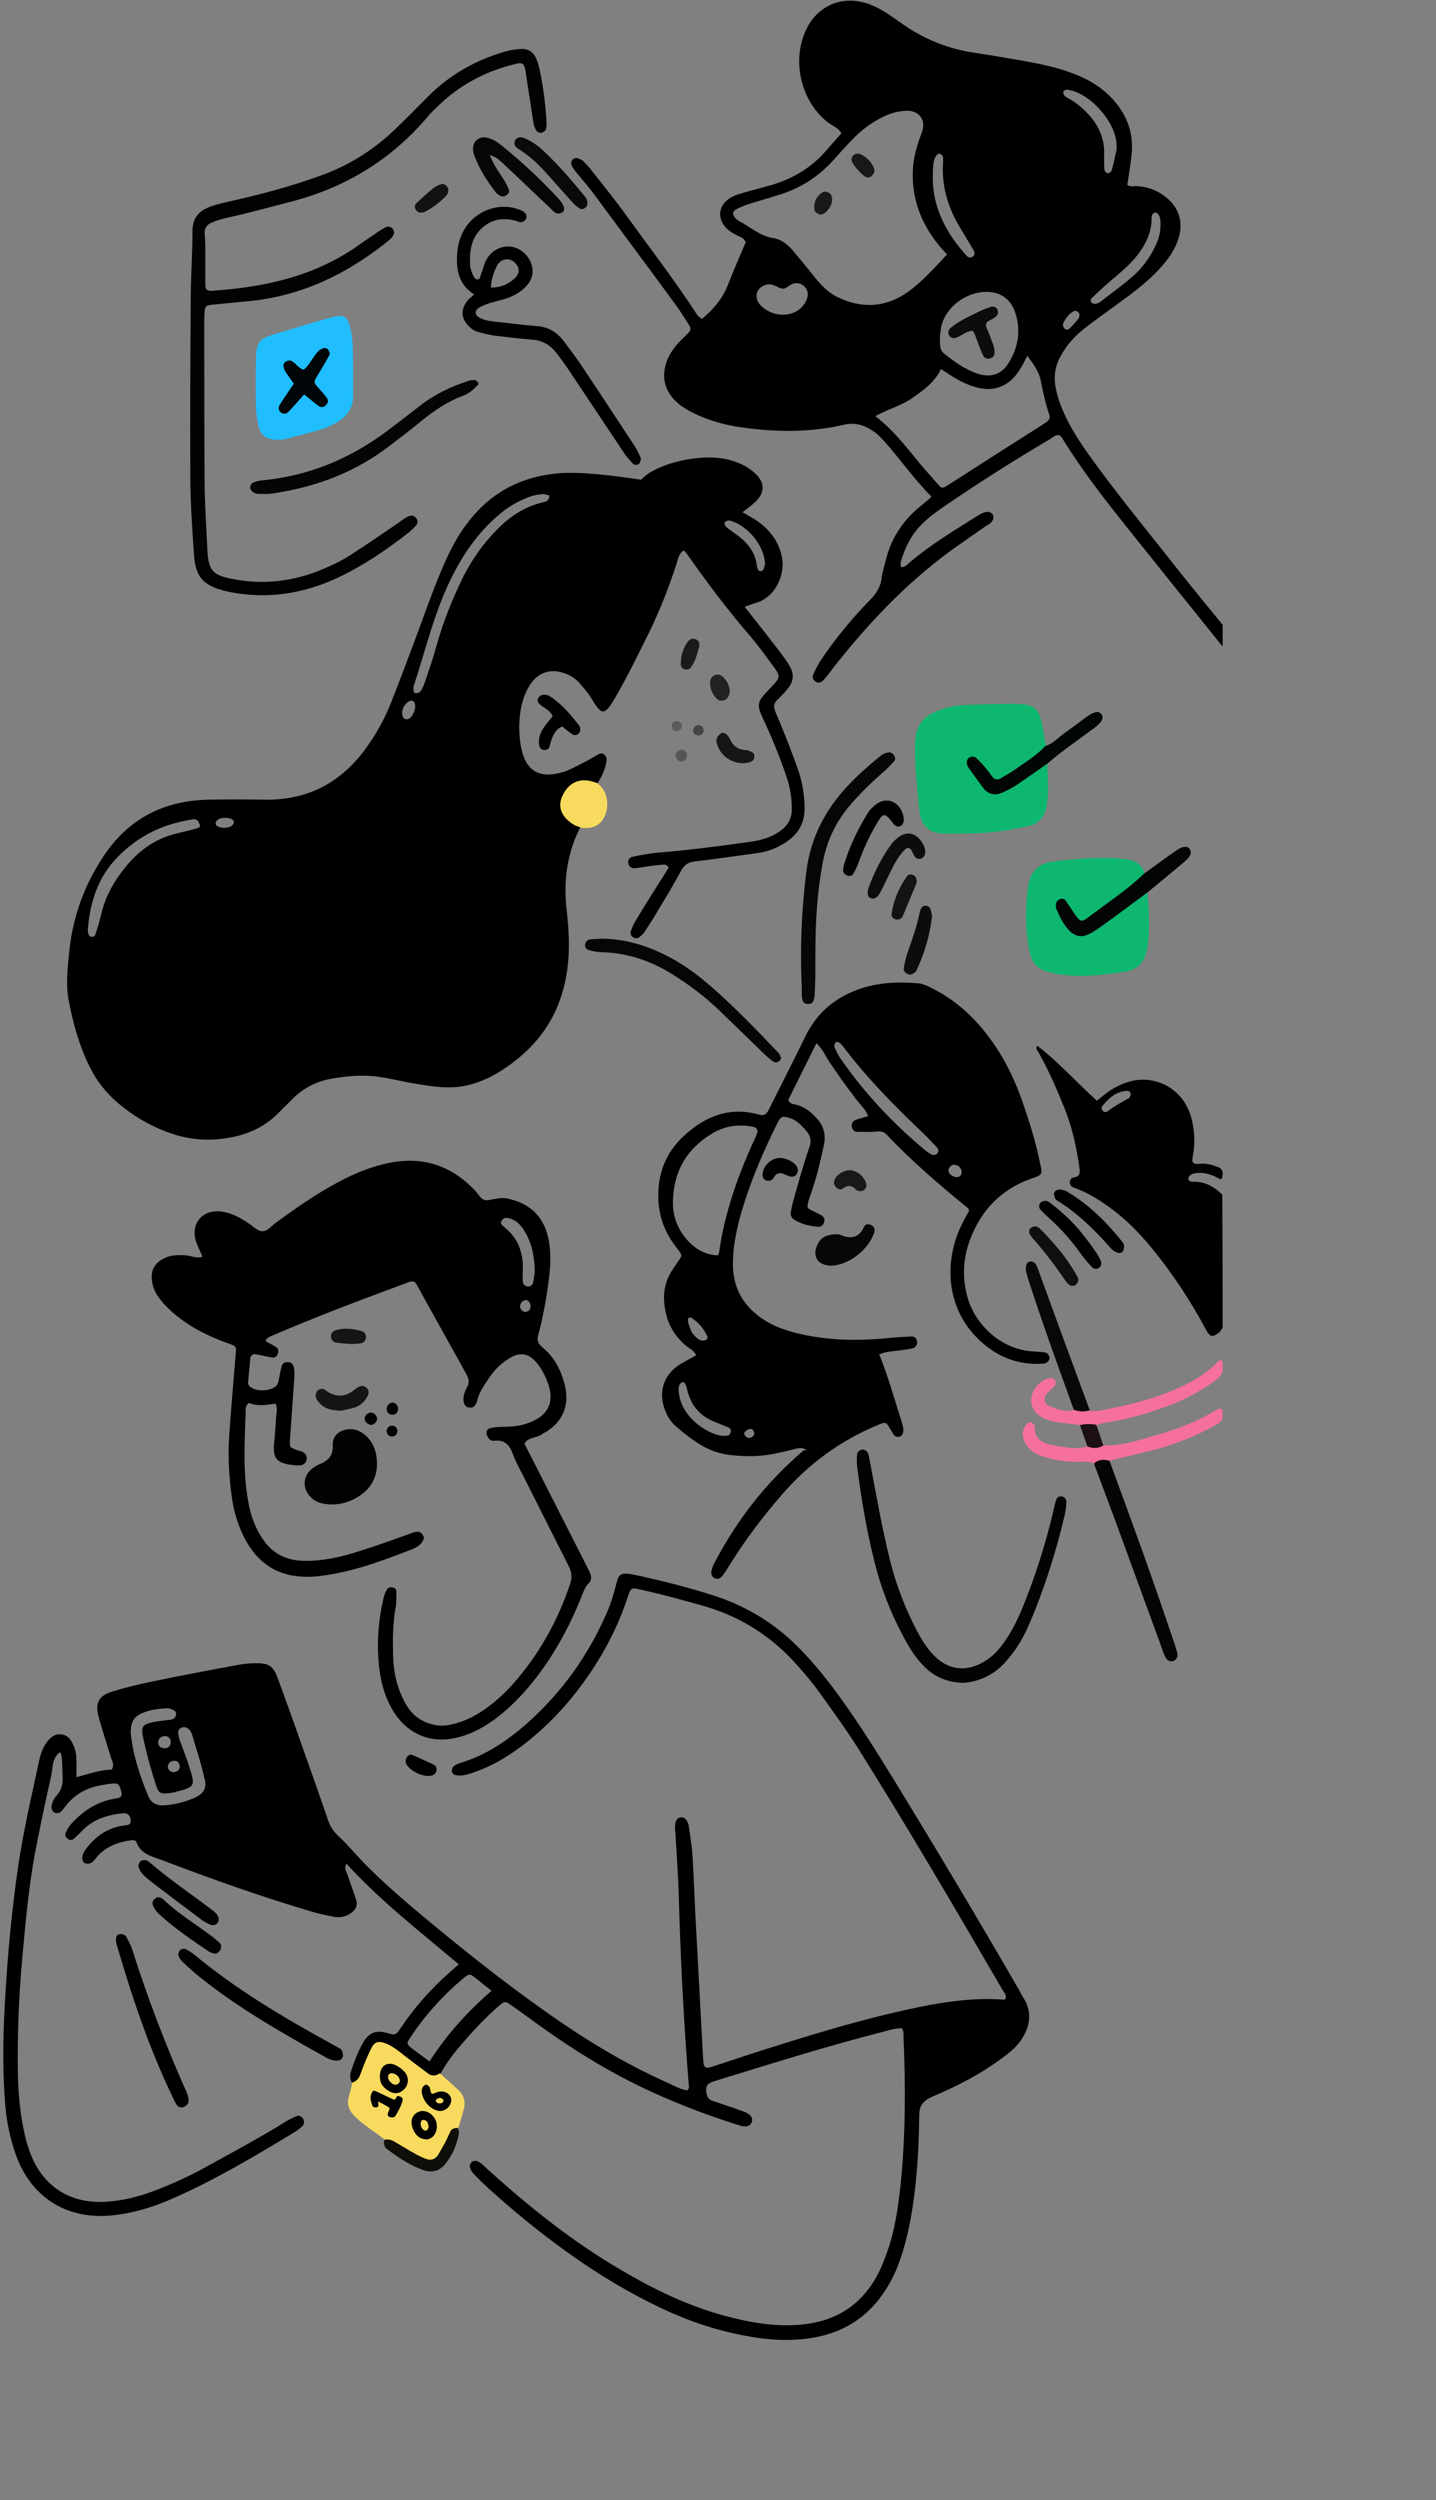 <svg width="350" height="609" viewBox="0 0 350 609" fill="none" xmlns="http://www.w3.org/2000/svg">
<rect x="0" y="0" width="350" height="609" fill="#808080" stroke="none"/>
<g clip-path="url(#clip0_1_109)">
<path d="M111.988 511.041C111.988 511.041 97.285 499.47 93.632 500.862C89.978 502.254 85.106 510.171 89.369 514.608C93.632 519.045 103.462 526.091 105.376 523.481C107.203 520.872 113.728 514.434 111.988 511.041Z" fill="black"/>
<path d="M143.568 382.634C139.044 373.76 134.607 364.973 130.083 356.1C129.3 354.621 128.604 353.142 127.821 351.663C128.778 350.01 130.779 350.358 132.084 349.401C132.432 349.14 132.78 348.966 133.128 348.792C137.13 346.269 138.783 342.441 137.739 337.743C136.869 334.003 135.216 330.697 132.258 328.261C131.127 327.304 130.779 326.521 131.214 325.129C132.432 320.605 133.215 315.994 133.824 311.296C134.259 307.73 134.346 304.163 133.389 300.596C131.997 295.724 128.604 293.027 123.733 291.983C122.167 291.635 120.688 292.07 119.209 292.331C118.339 292.505 117.556 292.244 117.034 291.548C116.686 291.113 116.338 290.678 115.99 290.243C110.683 284.501 104.245 281.892 96.329 283.022C91.37 283.805 86.759 285.632 82.409 287.981C77.015 290.852 72.056 294.332 67.185 297.899C66.054 298.682 65.097 300.161 63.705 299.9C62.574 299.726 61.617 298.682 60.573 297.986C58.485 296.594 56.31 295.376 53.787 295.115C49.263 294.593 46.392 298.16 47.784 302.423C48.219 303.728 48.828 304.859 49.35 306.164C47.958 306.599 46.74 305.99 45.523 305.816C43.87 305.729 42.217 305.642 40.651 306.251C37.606 307.469 36.475 309.557 37.171 312.775C37.606 314.776 38.737 316.255 40.042 317.734C44.392 322.345 49.872 325.216 55.788 327.304C57.615 328 57.615 327.913 57.441 329.914C56.919 336.525 56.31 343.137 55.875 349.662C55.527 354.621 55.788 359.58 56.484 364.538C56.832 367.409 57.615 370.193 58.746 372.89C62.313 381.068 68.142 384.722 77.015 384.026C77.711 383.939 78.407 383.852 79.103 383.765C86.498 382.721 93.458 380.111 100.417 377.414C101.026 377.153 101.722 376.805 102.244 376.37C102.679 376.022 102.94 375.587 103.201 375.065C103.549 374.369 102.853 373.325 102.07 373.151C101.2 373.064 100.504 373.412 99.722 373.673C94.676 375.5 89.63 377.327 84.41 378.806C80.756 379.763 77.102 380.372 73.361 380.198C69.186 379.937 66.054 378.11 63.792 374.543C62.052 371.846 61.008 368.888 60.486 365.669C59.181 358.536 59.616 351.402 59.877 344.181C59.877 343.398 59.703 342.528 60.66 341.745C62.661 342.615 64.923 342.267 67.185 341.919C67.707 343.224 67.359 344.355 67.272 345.399C67.185 347.748 66.924 350.097 66.75 352.446C66.663 355.143 67.533 356.187 70.143 356.709C71.1 356.883 72.056 356.97 73.013 356.97C73.97 356.97 74.666 356.274 74.753 355.491C74.84 354.708 74.492 354.099 73.883 353.751C73.448 353.49 72.84 353.403 72.317 353.229C70.578 352.533 70.578 352.533 70.665 350.88C71.013 345.921 71.361 340.962 71.709 336.004C71.796 335.047 71.796 334.09 71.621 333.133C71.534 332.437 71.013 331.828 70.23 331.828C69.447 331.741 68.838 332.089 68.664 332.785C68.316 334.003 68.142 335.221 67.881 336.438C67.794 336.786 67.62 337.308 67.359 337.569C66.141 338.787 63.183 339.048 61.53 338.178C60.834 337.83 60.399 337.395 60.486 336.613C60.66 334.699 60.834 332.785 61.008 330.871C61.095 330.088 61.704 329.74 62.487 329.914C63.792 330.175 65.184 330.523 66.489 330.697C66.924 330.784 67.533 330.436 67.707 329.827C67.881 329.218 67.881 328.609 67.446 328.261C66.576 327.652 65.619 327.217 64.749 326.695C64.923 325.999 65.358 325.825 65.88 325.564C76.928 320.779 88.064 316.603 99.374 312.427C100.678 311.905 101.113 312.079 101.722 313.21C105.637 320.344 109.639 327.478 113.554 334.525C114.25 335.743 114.511 336.787 113.815 338.004C113.206 339.135 112.771 340.266 113.032 341.571C113.206 342.267 113.554 342.876 114.424 342.876C114.946 342.876 115.555 342.876 115.816 342.267C115.99 341.919 116.251 341.571 116.338 341.136C116.773 339.048 118.078 337.395 119.209 335.656C120.601 333.568 122.428 331.828 124.603 330.61C126.864 329.392 128.778 329.74 130.518 331.654C131.649 332.872 132.432 334.351 133.128 335.83C135.477 341.223 133.911 344.964 128.343 346.791C126.516 347.4 124.603 347.574 122.602 347.574C121.471 347.574 120.427 347.661 119.383 347.922C118.948 348.009 118.426 348.618 118.6 349.227C118.687 349.749 118.948 350.271 119.296 350.619C119.557 350.88 120.079 351.054 120.427 350.967C123.211 350.619 124.342 352.272 125.124 354.534C125.82 356.361 126.777 358.014 127.647 359.754C131.301 366.974 134.955 374.282 138.609 381.503C139.392 382.982 139.479 384.2 138.957 385.853C135.912 394.9 131.388 402.991 125.124 410.125C122.602 412.909 119.905 415.345 116.686 417.346C114.511 418.65 112.336 419.607 109.813 420.129C107.551 420.651 105.376 420.303 103.375 419.346C100.852 418.215 99.287 416.128 98.156 413.692C96.59 410.386 95.894 406.906 95.807 403.252C95.72 399.424 95.72 395.509 96.416 391.681C96.677 390.376 96.59 388.985 96.59 387.593C96.59 387.245 96.329 386.81 95.807 386.723C95.198 386.549 94.589 386.723 94.328 387.158C93.893 387.854 93.632 388.637 93.458 389.42C92.066 395.422 91.718 401.425 92.588 407.515C93.11 410.908 94.154 414.214 96.068 417.171C99.547 422.565 105.202 424.827 111.466 423.261C115.033 422.391 118.165 420.651 121.036 418.476C124.342 415.954 127.212 412.996 129.822 409.777C134.694 403.687 138.435 396.988 141.393 389.768C141.915 388.463 142.35 387.158 143.133 386.027C144.351 385.07 144.264 384.026 143.568 382.634ZM128.256 319.561C127.473 319.735 126.603 318.865 126.777 318.082C126.864 317.299 127.386 316.864 128.082 316.69C128.691 316.603 129.3 317.299 129.3 318.169C129.3 318.778 129.126 319.387 128.256 319.561ZM129.909 312.514C129.735 313.123 129.213 313.384 128.691 313.384C128.082 313.384 127.647 313.036 127.473 312.427C127.212 311.122 127.56 308.687 127.386 307.295C126.951 303.554 125.646 301.031 122.428 298.508C122.167 298.247 121.993 297.812 122.254 297.377C122.602 296.855 123.037 296.594 123.646 296.681C125.733 297.029 127.038 298.421 127.995 300.161C129.648 302.945 130.257 305.99 130.344 309.817C130.257 310.339 130.17 311.383 129.909 312.514Z" fill="black"/>
<path d="M254.402 329.392C253.619 329.305 252.749 329.305 251.966 329.218C243.875 328.87 237.524 322.432 235.784 315.907C234.479 311.209 234.74 306.599 236.393 302.075C239.09 294.854 243.962 289.721 251.357 287.111C254.141 286.154 254.141 286.154 253.445 283.109C252.401 277.977 250.835 273.018 249.095 268.059C247.616 263.883 245.789 259.881 243.44 256.14C239.351 249.703 234.305 244.396 227.52 240.916C226.302 240.307 225.084 239.611 223.692 239.524C218.733 239.089 213.774 239.35 208.989 241.09C203.161 243.265 198.898 247.006 196.201 252.661C193.33 258.576 190.285 264.492 187.327 270.408C186.805 271.452 186.196 271.887 185.065 271.539C177.758 269.451 171.755 271.974 166.535 276.846C162.533 280.587 160.532 285.284 160.445 290.852C160.358 295.724 161.837 300.074 164.882 303.902C166.535 305.99 166.274 305.816 164.969 307.73C164.534 308.425 164.012 309.121 163.577 309.817C162.446 311.731 161.837 313.819 161.837 316.081C161.924 320.605 163.403 324.433 166.796 327.478C167.753 328.348 169.145 328.87 169.667 330.175C168.101 331.045 166.448 331.828 164.969 332.872C161.75 335.307 160.619 338.961 161.837 342.789C162.446 344.703 163.403 346.356 164.882 347.574C166.97 349.401 169.145 351.054 171.581 352.446C173.408 353.403 175.409 354.099 177.41 354.36C181.237 354.882 185.152 354.882 188.893 354.099C190.633 353.751 192.373 353.316 194.113 352.881C194.896 352.707 195.679 352.62 196.375 353.142C196.201 353.229 195.94 353.316 195.766 353.403C186.892 360.972 179.758 370.019 174.278 380.459C173.93 381.068 173.669 381.677 173.495 382.373C173.147 383.33 173.495 384.113 174.191 384.461C174.974 384.809 175.583 384.461 176.018 383.939C176.801 382.982 177.41 381.851 178.106 380.807C181.846 374.804 186.109 369.236 190.72 363.929C197.158 356.535 204.9 350.88 213.948 347.139C215.949 346.269 215.949 346.356 217.08 348.27C217.341 348.705 217.602 349.227 217.95 349.662C218.211 349.923 218.733 350.097 219.081 350.01C219.603 349.923 220.038 349.488 220.125 348.879C220.299 347.922 219.951 346.965 219.69 346.095C217.95 340.701 216.471 335.307 214.296 329.914C214.992 329.74 215.427 329.479 215.949 329.392C217.428 329.131 218.994 329.044 220.473 328.783C221.169 328.696 221.865 328.609 222.474 328.435C223.17 328.174 223.605 327.652 223.518 326.869C223.431 326.086 222.996 325.564 222.213 325.564C220.386 325.651 218.646 325.738 216.906 325.912C209.337 326.695 201.769 326.608 194.287 324.781C191.503 324.085 188.719 323.128 186.283 321.562C181.411 318.43 178.714 314.08 178.627 308.165C178.627 305.99 178.801 303.815 179.236 301.553C179.758 298.595 180.541 295.637 181.498 292.766C183.586 286.154 186.37 279.891 189.415 273.714C190.285 271.887 190.72 271.8 192.634 272.409C194.2 272.931 195.157 273.975 196.201 275.106C197.419 276.411 197.941 277.629 197.245 279.543C195.766 283.805 194.548 288.242 193.33 292.592C193.069 293.549 192.895 294.419 192.721 295.376C192.634 296.072 192.982 296.768 193.591 297.116C195.331 298.247 197.419 298.682 199.42 298.856C200.116 298.943 200.725 298.334 200.899 297.638C201.073 297.116 200.812 296.507 200.377 296.159C199.681 295.724 198.898 295.376 198.202 295.028C196.636 294.332 196.636 294.245 197.071 292.505C197.419 291.461 197.767 290.417 198.115 289.373C199.246 285.98 200.029 282.5 200.812 278.934C201.421 276.063 200.551 273.801 198.55 271.887C197.245 270.582 195.853 269.538 194.026 269.103C193.417 268.929 192.634 269.016 192.112 267.972C194.287 263.535 196.636 258.924 198.985 254.14C200.551 255.531 201.16 257.271 202.204 258.75C203.248 260.229 204.205 261.708 205.248 263.187C206.292 264.666 207.423 266.058 208.467 267.537C209.511 268.929 210.903 270.06 211.599 271.887C210.294 272.322 209.25 272.496 208.293 272.931C207.684 273.279 207.423 273.975 207.684 274.758C207.858 275.28 208.293 275.715 208.902 275.715C210.555 275.715 212.208 275.802 213.861 275.628C214.818 275.541 215.427 275.715 216.036 276.324C222.213 282.848 228.999 288.677 235.958 294.332C236.045 294.419 236.045 294.593 236.219 294.941C235.088 296.942 233.87 299.117 233.087 301.466C229.956 310.687 231.696 321.562 241.091 328.435C245.006 331.306 249.443 332.524 254.315 332.176C255.272 332.089 255.881 331.393 255.794 330.61C255.62 329.827 255.098 329.479 254.402 329.392ZM196.549 353.229C196.462 353.229 196.462 353.229 196.375 353.316L196.201 353.142L196.549 353.229ZM182.89 348.096C183.586 348.096 183.76 348.705 183.847 349.14C183.934 349.749 183.064 350.358 182.455 350.271C181.846 350.184 181.498 349.749 181.411 349.227C181.324 348.792 182.281 348.096 182.89 348.096ZM167.666 321.736C167.666 321.301 167.753 320.866 168.275 320.953C168.449 320.953 168.623 321.127 168.797 321.214C170.363 322.258 171.581 323.737 172.364 325.477C172.799 326.434 171.494 326.695 170.885 326.521C169.841 326.173 168.971 325.129 168.449 324.259C168.362 323.911 167.753 322.606 167.666 321.736ZM177.497 349.662C174.887 350.358 170.972 347.922 169.232 346.269C167.057 344.268 165.491 341.571 165.404 338.526C165.404 338.004 165.491 337.482 165.752 337.134C167.057 335.569 167.492 338.613 167.666 339.222C168.014 340.353 168.449 341.397 169.058 342.354C170.276 344.181 172.103 345.573 174.191 346.356C175.322 346.791 176.453 347.313 177.584 347.748C178.193 348.009 178.366 348.879 177.845 349.314C177.845 349.575 177.671 349.662 177.497 349.662ZM184.543 275.976C184.282 276.759 183.934 277.542 183.586 278.238C179.671 286.85 176.54 295.811 175.235 305.294C175.235 305.381 175.061 305.555 174.974 305.816C171.32 305.642 168.623 303.728 166.535 300.857C164.882 298.595 164.012 295.898 164.012 293.114C164.012 285.632 167.231 279.891 173.669 276.063C176.714 274.236 180.106 273.801 183.586 274.497C184.369 274.584 184.804 275.28 184.543 275.976ZM228.303 281.109C228.042 281.283 227.52 281.457 227.172 281.283C226.563 281.022 225.954 280.587 225.432 280.152C217.602 273.627 210.642 266.232 204.813 257.793C204.205 256.923 203.77 255.879 203.335 254.923C203.248 254.662 203.596 254.227 203.683 253.792C204.031 253.879 204.292 253.879 204.553 253.966C204.901 254.227 205.161 254.488 205.422 254.836C211.077 262.317 217.602 269.016 224.388 275.454C225.78 276.759 227.085 278.151 228.39 279.543C228.825 280.065 228.825 280.674 228.303 281.109ZM233.174 286.763C232.043 286.676 231.174 285.893 231.174 285.11C231.174 284.501 231.869 283.718 232.478 283.718C233.435 283.718 234.305 284.414 234.392 285.458C234.479 286.154 233.87 286.85 233.174 286.763Z" fill="black"/>
<path d="M50.046 62.834C50.046 65.009 50.046 67.271 50.046 69.446C50.046 70.49 50.481 70.925 51.612 70.838C64.575 69.968 77.015 67.271 87.803 59.441C89.282 58.397 90.761 57.44 92.24 56.396C92.849 56.048 93.371 55.7 93.98 55.352C94.763 55.004 95.372 55.265 95.807 55.874C96.242 56.483 96.068 57.179 95.546 57.788C95.198 58.223 94.763 58.571 94.328 58.919C84.41 66.836 73.362 72.142 60.66 73.361C57.615 73.621 54.657 73.969 51.612 74.23C50.22 74.404 49.959 74.578 49.872 75.97C49.785 77.101 49.785 78.145 49.785 79.276C49.785 92.239 49.785 105.201 49.872 118.164C49.959 123.558 50.307 128.951 50.568 134.258C50.829 138.869 51.873 140.087 56.31 140.957C63.357 142.436 70.317 141.827 77.015 139.304C79.973 138.173 82.844 136.868 85.541 135.128C89.456 132.605 93.371 129.908 97.199 127.298C98.069 126.689 98.939 125.907 99.983 125.646C100.591 125.472 101.113 125.82 101.461 126.255C101.809 126.689 101.896 127.298 101.548 127.82C101.026 128.429 100.417 129.038 99.808 129.56C94.502 133.736 88.934 137.564 82.757 140.522C74.231 144.611 65.184 146.09 55.788 144.176C55.527 144.089 55.266 144.002 55.005 144.002C49.437 142.61 47.61 140.522 47.262 134.867C46.828 128.516 46.392 122.166 46.392 115.902C46.306 101.721 46.392 87.454 46.48 73.273C46.48 67.619 46.914 61.964 46.914 56.309C46.914 53.177 48.393 51.437 51.09 50.393C52.482 49.871 53.961 49.523 55.44 49.175C63.27 47.435 70.926 45.434 78.494 42.651C84.932 40.302 90.674 36.735 95.633 32.124C98.677 29.253 101.548 26.295 104.419 23.424C109.726 18.117 115.99 14.638 123.124 12.55C124.342 12.202 125.56 12.028 126.777 11.941C128.778 11.767 130.17 12.724 130.866 14.725C131.127 15.334 131.301 16.03 131.475 16.726C132.432 21.075 132.954 25.425 133.215 29.862C133.215 30.384 133.215 30.993 133.041 31.515C132.954 31.863 132.519 32.124 132.171 32.298C131.649 32.472 131.04 32.298 130.692 31.776C130.083 30.819 129.996 29.688 129.822 28.644C129.3 25.251 128.778 21.858 128.256 18.465C128.169 18.03 128.169 17.683 128.082 17.248C127.734 15.421 127.299 15.16 125.56 15.595C118.774 17.248 112.684 20.293 107.464 25.164C106.246 26.295 105.028 27.426 103.984 28.731C95.111 39.084 83.975 45.782 70.752 49.175C65.706 50.48 60.66 51.872 55.527 53.003C54.222 53.264 52.83 53.699 51.612 54.221C50.481 54.656 49.872 55.526 49.872 56.744C50.046 58.484 50.046 60.659 50.046 62.834Z" fill="#020202"/>
<path d="M255.272 186.021C255.359 188.196 255.446 190.458 255.446 192.633C255.446 193.851 255.272 195.069 255.098 196.287C254.663 199.071 253.01 200.811 250.313 201.333C247.181 201.942 244.049 202.551 240.917 202.812C237.35 203.073 233.783 203.073 230.217 203.073C226.998 203.073 224.475 201.681 224.04 197.244C223.605 192.546 223.083 187.935 222.996 183.237C222.996 182.28 222.996 181.323 223.083 180.367C223.257 176.626 225.258 174.277 228.738 173.059C230.739 172.363 232.739 171.841 234.74 171.754C239.264 171.58 243.788 171.406 248.399 171.493C251.966 171.58 253.271 172.798 253.967 176.365C254.315 178.105 254.576 179.845 254.924 181.671C252.749 186.369 248.138 188.109 243.962 190.284C242.744 190.893 241.613 189.849 240.656 189.066C239.612 188.196 239.177 186.717 237.698 186.282C239.177 192.111 242.309 193.416 247.442 190.458C250.052 188.805 251.879 185.934 255.272 186.021Z" fill="#0EB770"/>
<path d="M279.631 217.427C279.979 220.82 280.153 224.3 279.979 227.693C279.892 229.085 279.805 230.476 279.457 231.781C278.848 234.391 277.195 236.218 274.411 236.653C268.669 237.61 262.927 238.219 257.186 237.175C252.836 236.392 251.27 234.826 250.661 230.389C249.878 225.605 249.878 220.82 250.574 216.035C251.096 212.381 253.097 210.293 256.751 209.858C262.492 209.162 268.234 208.64 274.063 209.249C276.499 209.51 278.326 210.38 279.022 212.903C279.457 214.73 277.804 215.165 276.934 216.035C274.498 218.297 271.714 220.124 269.104 222.125C263.797 226.127 263.797 226.127 259.621 221.255C259.708 223.778 260.665 225.518 262.318 226.301C264.232 227.171 265.798 226.388 267.277 225.344C270.148 223.256 272.932 220.994 275.89 218.993C276.847 218.21 277.804 216.557 279.631 217.427Z" fill="#0EB770"/>
<path d="M86.063 90.064C86.063 92.152 86.063 94.153 86.063 96.241C86.15 99.285 84.671 101.46 82.061 102.939C80.843 103.548 79.625 104.244 78.32 104.592C75.536 105.462 72.752 106.071 69.969 106.854C69.273 107.028 68.577 107.115 67.968 107.115C64.836 107.202 63.357 106.071 62.835 103.026C62.661 101.808 62.4 100.59 62.4 99.373C62.313 95.284 62.313 91.108 62.4 87.019C62.487 83.452 63.27 82.495 66.75 81.451C71.361 80.059 75.971 78.667 80.582 77.362C83.975 76.405 84.845 77.101 85.541 80.668C86.15 83.713 85.976 86.932 86.063 90.064Z" fill="#20BEFF"/>
<path d="M234.653 409.951C230.739 409.777 227.694 408.472 225.171 405.862C222.996 403.687 221.43 401.077 220.038 398.38C216.819 392.377 214.47 386.114 212.904 379.502C211.077 372.107 209.859 364.625 208.902 357.144C208.815 356.187 208.815 355.23 208.902 354.273C208.902 353.664 209.511 353.316 209.946 353.142C210.729 352.968 211.338 353.49 211.599 354.099C211.86 354.882 211.947 355.665 212.121 356.535C213.6 364.364 214.992 372.281 216.906 380.024C218.385 386.027 220.647 391.855 223.518 397.336C224.649 399.424 225.867 401.425 227.433 403.078C231 406.819 235.349 407.428 239.786 404.818C241.613 403.774 243.092 402.295 244.31 400.642C246.311 397.945 247.79 395.074 249.095 391.942C252.14 384.548 254.576 376.979 256.49 369.149C256.751 367.931 257.012 366.713 257.36 365.582C257.534 364.886 258.056 364.364 258.839 364.538C259.622 364.712 259.97 365.408 259.883 366.104C259.883 367.061 259.708 368.018 259.535 368.975C257.36 378.11 254.576 386.984 250.835 395.683C249.53 398.728 247.877 401.599 245.702 404.122C242.831 407.689 239.003 409.69 234.653 409.951Z" fill="#030303"/>
<path d="M195.244 231.086C195.331 224.735 195.766 218.471 196.549 212.207C197.593 204.117 201.073 197.331 206.64 191.415C209.076 188.805 211.773 186.456 214.557 184.194C215.079 183.759 215.688 183.411 216.384 183.324C216.906 183.15 217.428 183.411 217.863 183.933C218.211 184.455 218.298 184.977 217.95 185.412C217.341 186.108 216.645 186.804 215.949 187.5C212.643 190.371 209.424 193.416 206.64 196.809C203.248 200.985 201.247 205.683 200.377 210.989C199.42 216.296 198.985 221.603 198.811 226.997C198.724 230.477 198.724 233.87 198.724 237.349C198.724 239.002 198.637 240.655 198.55 242.308C198.463 244.048 197.941 244.657 196.81 244.57C195.766 244.483 195.418 243.874 195.418 242.047C195.418 241.525 195.418 240.916 195.418 240.394C195.244 237.175 195.244 234.131 195.244 231.086Z" fill="#060606"/>
<path d="M91.892 356.796C91.805 359.841 90.5 362.451 87.803 364.277C85.106 366.104 82.061 366.887 78.755 366.278C77.363 366.017 76.145 365.321 75.275 364.19C73.709 362.19 73.97 359.58 75.884 357.927C76.406 357.492 77.015 357.057 77.624 356.796C79.886 355.926 81.278 354.708 81.104 351.924C81.017 350.184 82.235 348.792 83.975 348.357C85.976 347.748 87.803 348.444 89.282 349.836C91.196 351.663 91.892 354.012 91.892 356.796Z" fill="#020202"/>
<path d="M64.662 120.339C63.531 120.252 62.574 120.513 61.704 119.904C61.182 119.556 60.921 119.121 61.008 118.512C61.095 118.164 61.356 117.729 61.704 117.555C62.313 117.294 63.009 117.12 63.705 117.033C75.014 115.989 85.019 111.9 94.067 105.201C96.851 103.113 99.547 101.025 102.244 98.937C105.898 96.067 109.9 94.153 114.25 92.761C114.772 92.587 115.294 92.587 115.816 92.587C115.99 92.587 116.251 92.848 116.425 93.109C116.686 93.37 116.686 93.631 116.425 93.805C115.381 94.936 114.25 95.892 112.858 96.415C108.943 97.806 105.55 100.242 102.331 102.852C99.895 104.853 97.373 106.767 94.85 108.681C86.672 114.945 77.363 118.512 67.272 120.078C66.402 120.252 65.445 120.339 64.662 120.339Z" fill="#050505"/>
<path d="M270.409 355.839C275.716 370.193 280.936 384.548 285.807 399.076C286.242 400.207 286.59 401.425 286.938 402.643C287.199 403.513 286.677 404.47 285.895 404.644C285.112 404.818 284.503 404.47 284.155 403.861C283.633 402.904 283.285 401.86 282.937 400.816C279.109 390.377 275.281 379.85 271.453 369.41C269.887 365.148 268.234 360.885 266.668 356.622C267.625 354.273 268.93 354.36 270.409 355.839Z" fill="#060505"/>
<path d="M270.409 355.839C269.104 355.491 267.799 355.491 266.668 356.448C265.102 355.839 263.362 356.1 261.796 356.1C259.012 356.013 256.316 355.578 253.706 354.621C251.792 353.925 250.4 352.794 249.617 350.88C249.008 349.488 249.269 348.183 250.139 346.965C250.313 346.704 250.835 346.443 251.183 346.443C251.531 346.443 251.792 346.878 252.14 347.139C252.227 347.226 252.227 347.4 252.227 347.487C252.053 350.532 254.054 351.576 256.49 352.011C259.273 352.533 262.144 353.229 265.015 352.359C266.233 351.663 267.538 351.576 268.93 352.098C273.106 352.272 277.108 350.967 281.023 349.836C286.503 348.357 291.723 346.356 296.595 343.398C297.552 342.789 298.074 343.311 298.074 344.442C298.161 345.747 297.552 346.443 296.508 347.052C292.071 349.488 287.373 351.489 282.502 352.881C278.413 353.925 274.411 354.795 270.409 355.839Z" fill="#F6709E"/>
<path d="M263.275 347.139C261.274 346.878 259.186 346.704 257.186 346.356C256.142 346.182 255.011 345.834 254.054 345.312C251.009 343.746 250.487 340.266 252.662 337.657C253.358 336.787 254.315 336.178 255.359 335.83C256.055 335.569 256.751 335.569 257.186 336.265C257.534 336.787 257.273 337.309 256.925 337.744C256.403 338.353 255.707 338.787 255.185 339.483C254.228 340.614 254.489 342.006 255.794 342.528C257.708 343.311 259.621 344.094 261.709 343.485C263.101 342.354 264.319 342.963 265.624 343.659C267.451 343.92 269.191 343.398 270.931 343.05C276.586 341.919 282.154 340.44 287.46 338.005C290.853 336.439 294.072 334.612 296.682 331.828C296.943 331.567 297.204 331.219 297.813 331.393C298.596 333.394 297.987 334.96 296.247 336.265C292.767 338.788 289.026 340.875 285.025 342.354C279.892 344.268 274.585 345.834 269.104 346.617C268.408 346.704 267.799 346.965 267.103 347.226C265.885 348.183 264.58 348.183 263.275 347.139Z" fill="#F6709E"/>
<path d="M146.613 228.65C152.354 228.737 157.139 230.216 161.837 232.478C166.1 234.565 169.841 237.262 173.408 240.394C178.975 245.266 184.195 250.66 189.328 256.054C189.589 256.315 189.937 256.663 190.111 257.011C190.285 257.533 190.546 258.055 189.937 258.49C189.415 258.838 188.893 258.925 188.458 258.577C187.762 258.142 187.153 257.533 186.544 257.011C182.89 253.444 179.236 249.964 175.583 246.397C171.929 242.83 167.84 239.785 163.49 237.088C158.357 233.956 152.789 232.13 146.7 231.956C145.743 231.956 144.786 231.782 143.829 231.521C143.133 231.347 142.524 230.999 142.611 230.129C142.698 229.346 143.22 228.911 143.916 228.824C144.873 228.737 146.004 228.737 146.613 228.65Z" fill="#060606"/>
<path d="M83.627 500.775C83.453 501.384 83.192 501.819 82.583 501.906C82.061 501.993 81.452 501.993 80.93 501.819C80.234 501.645 79.625 501.297 79.016 500.949C68.403 495.034 57.876 489.031 48.393 481.375C47.001 480.244 45.697 479.026 44.392 477.808C44.044 477.46 43.696 476.938 43.522 476.416C43.347 475.894 43.608 475.285 44.044 474.937C44.304 474.763 44.913 474.676 45.175 474.763C45.87 475.111 46.566 475.546 47.262 476.068C57.615 484.681 69.099 491.467 80.843 497.905C81.539 498.339 82.235 498.687 83.018 499.122C83.54 499.644 83.54 500.253 83.627 500.775Z" fill="black"/>
<path d="M29.428 471.109C29.95 471.196 30.559 471.283 30.82 471.892C31.342 472.849 31.864 473.806 32.212 474.85C35.953 486.682 40.39 498.252 45.435 509.562C45.696 510.171 45.957 510.867 45.957 511.563C46.044 512.259 45.609 512.868 44.913 513.216C44.218 513.564 43.522 513.303 43.087 512.781C42.651 512.085 42.303 511.389 41.956 510.606C36.301 498.774 32.125 486.334 28.471 473.806C28.297 473.284 28.21 472.762 28.297 472.153C28.297 471.457 28.819 471.196 29.428 471.109Z" fill="black"/>
<path d="M279.631 217.427C275.977 220.124 272.41 222.821 268.756 225.431C267.625 226.214 266.494 227.084 265.276 227.606C263.449 228.476 261.883 228.041 260.491 226.562C259.186 225.17 258.316 223.43 257.534 221.603C257.36 221.255 257.359 220.82 257.359 220.385C257.359 219.776 257.707 219.341 258.229 219.08C258.838 218.819 259.36 218.906 259.708 219.341C260.578 220.559 261.361 221.864 262.231 223.082C263.188 224.387 263.71 224.648 264.928 223.691C269.626 220.124 274.585 216.905 278.848 212.816C281.545 210.902 284.155 208.901 286.851 207.074C288.417 206.031 289.548 206.031 290.07 206.987C290.505 207.77 290.157 208.64 288.852 209.771C285.807 212.381 282.676 214.904 279.631 217.427Z" fill="#020504"/>
<path d="M255.272 186.021C252.923 187.674 250.574 189.327 248.138 190.98C246.92 191.85 245.528 192.546 244.136 193.155C242.483 193.851 240.83 193.503 239.699 192.024C238.481 190.371 237.263 188.718 236.045 186.978C235.871 186.804 235.784 186.456 235.697 186.195C235.523 185.499 235.697 184.803 236.393 184.455C236.915 184.194 237.524 184.281 237.959 184.629C238.742 185.412 239.525 186.195 240.221 187.065C240.83 187.761 241.352 188.631 241.961 189.327C242.483 189.936 243.179 190.023 243.788 189.675C245.18 188.805 246.659 188.022 247.964 187.065C250.313 185.412 252.749 183.933 254.75 181.758C256.925 181.062 258.317 179.235 260.143 178.104C261.361 177.234 262.579 176.277 263.797 175.407C264.232 175.059 264.667 174.711 265.102 174.45C266.842 173.319 267.712 173.145 268.408 173.928C269.104 174.798 268.669 175.842 266.842 177.234C266.32 177.669 265.711 178.017 265.189 178.452C262.84 180.192 260.491 181.845 258.23 183.585C257.36 184.281 256.316 185.151 255.272 186.021Z" fill="#020604"/>
<path d="M119.383 37.779C120.34 40.215 121.558 41.868 122.689 43.608C123.211 44.391 123.646 45.261 123.993 46.13C124.254 46.652 123.993 47.174 123.472 47.522C123.037 47.87 122.428 47.957 121.906 47.696C121.558 47.522 121.21 47.261 120.949 47C118.861 44.303 116.947 41.433 115.729 38.214C115.468 37.605 115.294 36.909 115.294 36.213C115.294 34.386 116.773 33.168 118.6 33.516C119.818 33.777 120.949 34.386 121.906 35.169C127.038 39.258 131.91 43.782 136.347 48.653C137.652 50.132 137.826 51.35 136.956 51.785C135.651 52.481 134.955 51.524 134.172 50.741C130.431 47.261 126.777 43.694 123.124 40.302C122.08 39.345 121.21 38.301 119.383 37.779Z" fill="#060606"/>
<path d="M265.624 343.572C264.319 343.92 263.014 343.92 261.709 343.398C259.36 336.786 256.925 330.262 254.663 323.65C253.532 320.431 252.401 317.125 251.357 313.906C250.922 312.601 250.487 311.296 250.139 309.991C249.791 308.512 250.226 307.294 251.183 307.294C252.401 307.294 252.662 308.338 253.01 309.208C257.186 320.692 261.361 332.089 265.624 343.572Z" fill="#080808"/>
<path d="M220.299 199.941C220.125 200.463 220.038 200.985 219.429 201.246C218.82 201.507 218.385 201.246 217.95 200.898C217.863 200.811 217.776 200.724 217.689 200.55C215.601 197.94 215.34 197.853 213.687 200.637C211.947 203.594 210.468 206.726 209.337 209.945C208.989 210.989 208.467 211.946 207.945 212.903C207.684 213.338 207.075 213.512 206.466 213.251C205.944 213.077 205.51 212.642 205.51 212.033C205.51 211.511 205.597 210.989 205.771 210.467C207.075 206.117 209.076 202.029 211.425 198.201C211.773 197.592 212.208 197.07 212.73 196.635C214.209 195.069 216.036 194.634 217.602 195.33C219.168 196.026 220.299 197.94 220.299 199.941Z" fill="black"/>
<path d="M202.378 308.339C202.03 308.252 201.334 308.252 200.725 307.991C199.159 307.469 198.463 305.99 198.811 304.424C199.42 301.901 200.899 300.77 203.509 300.683C203.944 300.683 204.379 300.596 204.726 300.77C207.336 301.901 209.337 301.64 210.642 298.769C210.903 298.16 211.773 298.073 212.469 298.508C213.078 298.856 213.339 299.552 213.078 300.248C211.686 304.424 206.901 308.252 202.378 308.339Z" fill="#070707"/>
<path d="M34.735 453.188C35.257 453.014 35.866 453.188 36.301 453.536C41.347 457.886 46.827 461.54 52.047 465.542C52.395 465.803 52.656 466.064 52.917 466.412C53.352 467.021 53.439 467.717 53.091 468.326C52.656 468.935 51.96 469.109 51.264 468.848C50.655 468.587 50.046 468.239 49.437 467.891C45.175 464.672 40.825 461.453 36.562 458.147C35.518 457.277 34.387 456.407 33.865 455.102C33.517 454.406 33.952 453.275 34.735 453.188Z" fill="black"/>
<path d="M143.133 49.871C143.046 50.654 141.828 51.263 141.219 50.741C140.697 50.393 140.088 49.958 139.653 49.436C137.913 47.522 136.173 45.521 134.433 43.608C132.084 40.911 129.648 38.301 126.516 36.387C125.82 35.952 125.124 35.43 125.472 34.386C125.733 33.516 126.777 33.168 127.908 33.69C129.561 34.386 131.04 35.43 132.345 36.648C135.999 40.041 139.218 43.782 142.35 47.609C142.872 48.218 143.307 48.914 143.133 49.871Z" fill="#0A0A0A"/>
<path d="M53.874 474.415C53.874 475.198 52.917 476.068 52.221 475.894C51.699 475.72 51.177 475.633 50.742 475.285C46.914 472.675 42.999 470.066 39.52 466.934C38.563 466.151 37.693 465.281 37.258 464.063C37.084 463.541 37.171 463.019 37.693 462.584C38.128 462.149 38.65 462.062 39.172 462.323C39.433 462.41 39.694 462.584 39.868 462.758C43.347 466.064 47.436 468.587 51.351 471.457C52.047 471.979 52.656 472.501 53.265 473.023C53.7 473.371 53.961 473.806 53.874 474.415Z" fill="black"/>
<path d="M254.315 292.592C254.837 292.418 255.446 292.592 255.881 292.94C257.186 293.984 258.491 295.028 259.708 296.159C262.666 298.856 265.102 302.075 267.364 305.381C267.712 305.99 268.06 306.512 268.321 307.208C268.582 307.904 268.321 308.6 267.712 308.948C267.19 309.209 266.581 309.122 266.146 308.687C265.102 307.556 264.145 306.425 263.275 305.207C260.926 301.901 258.23 298.943 255.272 296.333C254.663 295.811 254.054 295.202 253.532 294.593C252.923 293.897 253.445 292.679 254.315 292.592Z" fill="black"/>
<path d="M212.817 218.906C211.947 218.819 211.599 218.471 211.512 217.862C211.425 217.34 211.512 216.731 211.686 216.296C213.078 212.555 214.818 208.988 217.167 205.769C217.602 205.073 218.211 204.551 218.907 204.029C220.734 202.551 222.822 202.725 224.301 204.638C224.997 205.508 225.519 206.465 225.519 207.596C225.519 208.292 225.171 208.901 224.475 209.162C223.953 209.336 223.344 209.162 222.996 208.727C222.648 208.205 222.387 207.509 222.039 206.987C221.691 206.465 221.082 206.465 220.647 206.9C219.429 208.031 218.559 209.423 217.776 210.902C216.558 213.251 215.514 215.6 214.296 217.862C213.861 218.384 213.426 218.906 212.817 218.906Z" fill="#0C0C0C"/>
<path d="M258.577 289.721C258.925 289.895 259.621 289.982 260.143 290.33C265.45 293.462 269.713 297.725 273.541 302.51C273.802 302.771 273.976 303.293 273.976 303.641C273.976 303.989 273.889 304.424 273.715 304.772C273.367 305.294 272.671 305.294 272.236 305.12C271.627 304.859 271.018 304.424 270.583 303.902C266.755 299.552 262.579 295.463 257.62 292.418C257.359 292.244 257.185 292.07 257.098 291.809C257.011 291.461 256.837 291.026 256.924 290.678C257.098 289.982 257.62 289.808 258.577 289.721Z" fill="black"/>
<path d="M134.694 174.451C133.911 172.798 132.432 172.45 131.475 171.493C131.127 171.145 130.779 170.623 131.214 170.014C131.562 169.492 131.997 169.231 132.606 169.231C133.65 169.231 134.433 169.84 135.216 170.449C137.478 172.189 139.392 174.451 141.132 176.712C141.306 176.886 141.393 177.234 141.393 177.495C141.567 178.104 141.219 178.626 140.784 178.887C140.523 179.061 139.914 179.148 139.653 178.974C138.696 178.365 137.913 177.669 137.043 176.973C135.477 177.582 134.868 178.974 134.346 180.366C134.172 180.888 134.085 181.41 133.911 181.932C133.737 182.541 133.128 182.715 132.606 182.715C131.823 182.628 131.475 182.106 131.388 181.323C131.214 179.931 131.649 178.539 132.432 177.408C133.041 176.451 133.911 175.494 134.694 174.451Z" fill="black"/>
<path d="M227.172 223.169C226.65 227.867 225.345 232.129 223.431 236.305C223.344 236.566 223.17 236.74 222.909 236.914C222.474 237.262 221.952 237.523 221.43 237.349C220.734 237.088 220.125 236.566 220.299 235.87C220.473 234.565 220.821 233.173 221.256 231.868C222.387 228.824 223.431 225.692 224.127 222.473C224.214 222.038 224.301 221.69 224.475 221.342C224.736 220.82 225.258 220.559 225.867 220.646C226.215 220.733 226.65 220.994 226.737 221.342C226.998 221.951 227.085 222.647 227.172 223.169Z" fill="#0C0C0C"/>
<path d="M262.84 311.732C262.753 312.34 262.492 312.862 261.97 313.123C261.622 313.21 261.1 313.297 260.839 313.123C260.404 312.862 259.969 312.427 259.708 311.992C257.186 308.339 254.576 304.859 251.618 301.553C251.357 301.205 251.096 300.857 250.922 300.509C250.748 299.987 250.835 299.378 251.357 299.03C251.705 298.856 252.14 298.682 252.488 298.769C252.836 298.856 253.271 299.03 253.532 299.378C256.925 302.771 260.056 306.425 262.405 310.688C262.666 310.949 262.753 311.384 262.84 311.732Z" fill="#0F0F0F"/>
<path d="M83.105 343.659C80.408 343.572 78.32 342.963 77.102 340.701C76.754 339.918 77.015 338.874 77.711 338.526C78.233 338.265 78.755 338.178 79.277 338.613C81.887 340.614 84.323 340.353 86.759 338.265C86.933 338.091 87.194 337.917 87.455 337.83C88.151 337.482 88.76 337.569 89.369 338.091C89.891 338.613 89.978 339.222 89.63 340.005C89.021 341.31 87.977 342.267 86.672 342.789C85.454 343.224 84.062 343.398 83.105 343.659Z" fill="#151515"/>
<path d="M223.431 214.469C223.431 214.73 223.431 214.991 223.344 215.252C222.213 217.862 221.169 220.559 220.038 223.169C219.69 223.865 219.081 224.126 218.298 223.952C217.515 223.778 217.167 223.082 217.341 222.386C217.863 219.08 219.168 216.122 221.082 213.425C221.343 212.99 222.039 212.903 222.561 213.164C223.17 213.425 223.344 213.86 223.431 214.469Z" fill="#131313"/>
<path d="M181.063 185.934C178.193 185.847 175.67 184.107 174.8 181.41C174.626 180.889 174.539 180.28 174.713 179.845C174.887 179.41 175.322 178.888 175.757 178.627C176.279 178.366 176.801 178.627 177.236 179.062C177.497 179.323 177.758 179.671 177.932 180.106C178.714 181.758 179.932 182.628 181.759 182.715C182.281 182.715 182.803 182.976 183.325 183.237C184.021 183.585 184.021 184.89 183.412 185.325C182.716 185.847 181.846 185.847 181.063 185.934Z" fill="#161616"/>
<path d="M109.291 46.304C109.204 46.565 109.204 47 109.03 47.348C107.464 49.175 105.637 50.48 103.549 51.611C103.288 51.698 103.027 51.785 102.766 51.785C102.157 51.872 101.635 51.611 101.374 51.089C101.026 50.654 101.026 49.958 101.461 49.523C102.766 48.305 104.071 47.087 105.463 45.956C106.072 45.434 106.855 45.086 107.638 44.825C108.247 44.651 109.291 45.434 109.291 46.304Z" fill="#121212"/>
<path d="M187.066 287.633C186.283 287.546 185.848 286.937 185.848 286.241C185.848 283.806 188.458 281.631 190.894 282.153C192.112 282.414 193.243 282.936 194.026 283.893C194.461 284.415 194.635 285.111 194.287 285.806C193.939 286.502 193.33 286.763 192.547 286.589C192.199 286.502 191.764 286.328 191.416 286.154C190.285 285.545 189.328 285.632 188.632 286.763C188.371 287.372 187.849 287.72 187.066 287.633Z" fill="black"/>
<path d="M211.164 288.764C211.251 289.547 210.294 290.33 209.511 290.156C209.25 290.069 208.902 290.069 208.728 289.895C207.771 288.851 206.814 288.503 205.509 289.46C204.9 289.982 204.204 289.721 203.683 289.112C203.161 288.503 203.161 287.807 203.509 287.198C204.204 285.806 206.205 284.849 207.684 285.11C209.511 285.545 211.077 287.198 211.164 288.764Z" fill="#181818"/>
<path d="M85.541 327.391C83.975 327.304 82.931 327.217 81.887 327.043C81.191 326.956 80.756 326.347 80.669 325.651C80.582 324.868 81.104 324.259 81.713 324.085C83.801 323.389 85.976 323.65 88.151 324.259C88.76 324.433 89.282 325.042 89.195 325.825C89.108 326.521 88.673 327.13 87.977 327.217C86.933 327.391 85.976 327.391 85.541 327.391Z" fill="#151515"/>
<path d="M177.845 168.1C177.932 169.405 177.236 170.449 176.366 170.623C175.409 170.884 174.8 170.449 174.278 169.753C173.495 168.796 173.06 167.578 173.06 166.36C173.06 165.49 173.408 164.794 174.278 164.446C174.974 164.185 175.67 164.359 176.192 164.881C177.236 165.838 177.758 167.056 177.845 168.1Z" fill="#212121"/>
<path d="M106.42 431.265C106.246 431.787 105.985 432.309 105.376 432.483C103.462 433.092 100.069 431.613 99.025 429.699C98.764 429.177 98.852 428.655 99.112 428.133C99.46 427.611 99.983 427.263 100.504 427.524C102.244 428.22 103.984 429.09 105.724 429.873C106.333 430.134 106.42 430.743 106.42 431.265Z" fill="black"/>
<path d="M170.45 157.486C169.928 158.965 169.667 160.966 168.362 162.619C168.014 163.054 167.492 163.228 166.883 163.054C166.361 162.88 165.926 162.445 165.926 161.836C165.926 159.748 166.448 157.834 167.753 156.181C168.188 155.659 168.884 155.398 169.58 155.746C170.189 155.92 170.537 156.355 170.45 157.486Z" fill="#1A1A1A"/>
<path d="M263.275 347.139C264.58 346.791 265.885 346.878 267.19 347.052C267.799 348.705 268.321 350.445 268.93 352.098C267.712 352.881 266.407 352.881 265.015 352.359C264.58 350.967 264.058 349.662 263.623 348.27C263.449 347.922 263.362 347.574 263.275 347.139Z" fill="#1C1014"/>
<path d="M90.239 344.094C91.022 344.007 91.892 344.79 91.892 345.573C91.892 346.356 91.37 346.791 90.761 347.052C90.065 347.313 89.021 346.53 88.934 345.834C88.673 345.138 89.369 344.268 90.239 344.094Z" fill="black"/>
<path d="M97.025 343.311C96.938 344.181 96.242 344.79 95.459 344.616C94.676 344.529 94.328 344.007 94.241 343.311C94.154 342.528 94.937 341.658 95.633 341.658C96.416 341.658 97.112 342.528 97.025 343.311Z" fill="black"/>
<path d="M165.839 185.499C165.23 185.412 164.447 184.455 164.708 183.759C164.969 183.063 165.491 182.715 166.187 182.628C166.97 182.628 167.666 183.585 167.405 184.368C167.231 185.064 166.796 185.586 165.839 185.499Z" fill="#555555"/>
<path d="M170.45 176.625C171.146 176.712 171.494 177.321 171.494 178.017C171.494 178.713 170.711 179.322 170.102 179.148C169.319 178.974 168.797 178.539 168.971 177.756C169.058 177.06 169.58 176.625 170.45 176.625Z" fill="#444444"/>
<path d="M96.85 348.705C96.764 349.488 96.242 349.923 95.546 349.923C94.85 349.923 94.328 349.488 94.241 348.705C94.154 347.922 94.937 347.139 95.72 347.313C96.503 347.4 96.85 347.922 96.85 348.705Z" fill="black"/>
<path d="M164.795 175.669C165.491 175.669 166.1 175.93 166.187 176.713C166.274 177.496 165.752 177.931 165.056 178.105C164.273 178.192 163.838 177.67 163.751 176.974C163.577 176.278 164.186 175.669 164.795 175.669Z" fill="#5B5B5B"/>
<path d="M298.335 152.614C294.768 148.265 291.201 143.915 287.721 139.565C280.153 129.908 272.323 120.513 265.189 110.508C263.101 107.55 261.187 104.592 259.621 101.286C258.577 99.025 257.708 96.763 257.273 94.24C256.751 91.369 257.273 88.759 258.751 86.323C260.143 83.887 261.97 81.886 264.145 80.146C266.842 78.058 269.626 76.057 272.497 73.969C275.977 71.447 279.37 68.924 282.328 65.792C284.415 63.53 286.242 61.181 287.199 58.223C288.504 54.221 287.373 50.48 284.068 47.957C282.067 46.392 279.805 45.522 277.195 45.347C276.412 45.261 275.542 45.696 274.759 44.999C275.107 42.651 275.542 40.215 275.803 37.779C276.412 32.037 274.411 27.252 270.322 23.25C267.712 20.727 264.58 18.988 261.187 17.77C257.012 16.204 252.662 15.421 248.399 14.638C244.832 14.029 241.352 13.42 237.785 12.898C231.086 11.941 225.084 9.505 219.603 5.59C217.254 3.937 214.905 2.197 212.208 1.153C205.509 -1.457 198.985 1.24 196.201 7.852C192.808 15.856 195.853 25.338 201.856 29.862C202.9 30.645 204.291 31.08 205.074 32.472C203.944 33.777 202.813 34.995 201.769 36.213C198.028 40.737 193.243 43.608 187.675 45.173C185.587 45.782 183.412 46.304 181.324 46.913C179.845 47.348 178.366 47.783 177.236 48.74C175.235 50.393 174.974 52.916 176.54 55.004C177.322 56.048 178.366 56.657 179.497 57.266C180.28 57.701 181.324 57.875 181.759 59.006C180.28 62.486 178.714 66.053 177.322 69.62C176.018 72.925 173.756 75.448 171.059 77.71C170.624 77.362 170.276 77.101 170.015 76.84C164.795 68.75 158.879 61.094 153.224 53.264C150.354 49.262 147.222 45.347 144.177 41.52C143.568 40.737 142.959 40.041 142.263 39.345C141.915 38.997 141.393 38.736 140.871 38.562C140.349 38.388 139.74 38.562 139.392 39.084C139.218 39.345 139.131 39.954 139.305 40.215C139.566 40.824 140.001 41.433 140.436 41.955C141.915 43.782 143.481 45.522 144.873 47.435C151.484 56.396 158.183 65.357 164.795 74.404C165.926 75.97 166.97 77.623 168.014 79.276C168.449 79.972 168.362 80.581 167.753 81.103C166.97 81.886 166.187 82.669 165.404 83.452C163.925 85.105 162.707 86.932 162.185 89.107C161.402 92.152 162.098 94.849 164.186 97.198C165.317 98.502 166.709 99.373 168.101 100.155C172.19 102.33 176.54 103.548 181.063 104.157C189.328 105.288 197.593 105.375 205.683 103.461C208.641 102.765 211.164 103.722 213.426 105.462C214.209 106.071 214.818 106.767 215.514 107.463C219.429 111.9 222.822 116.772 226.998 120.948C226.737 121.296 226.65 121.383 226.563 121.47C226.041 121.905 225.519 122.34 224.997 122.775C220.473 126.254 217.341 130.691 215.949 136.259C215.601 137.738 215.079 139.217 214.905 140.696C214.644 143.045 213.513 144.698 211.86 146.351C207.597 150.701 203.769 155.398 200.377 160.357C199.507 161.575 198.811 162.967 198.202 164.359C197.854 165.055 198.202 165.664 198.898 166.099C199.42 166.447 200.029 166.273 200.464 165.925C201.334 165.055 202.117 164.011 202.813 163.054C211.164 152.354 220.386 142.523 231.347 134.432C234.218 132.344 237.176 130.343 240.134 128.255C240.83 127.82 241.613 127.472 241.961 126.689C242.222 126.167 242.222 125.558 241.787 125.124C241.526 124.863 241.091 124.689 240.743 124.689C239.699 124.689 238.916 125.298 238.133 125.732C232.565 129.212 226.824 132.692 221.778 136.955C221.169 137.477 220.647 138.173 219.603 138.173C219.603 137.825 219.429 137.39 219.516 137.042C220.473 133.562 222.039 130.343 224.649 127.733C226.389 125.993 228.39 124.515 230.478 123.123C238.742 117.468 247.268 112.074 255.968 106.941C256.664 106.506 257.273 105.897 258.142 105.984C258.316 106.158 258.664 106.332 258.751 106.506C263.362 114.075 268.756 121.035 274.237 127.907C282.502 138.26 290.766 148.526 299.031 158.791C299.031 156.877 299.031 154.963 299.031 152.962C298.596 152.614 298.335 152.701 298.335 152.614ZM277.108 62.312C279.283 59.528 280.762 56.483 280.675 52.916C280.675 52.307 281.11 51.785 281.632 51.785C282.154 51.785 282.502 52.394 282.676 52.916C282.763 53.177 282.763 53.438 282.85 53.699C282.85 53.96 282.85 54.221 282.85 54.482C282.937 56.57 282.328 58.571 281.371 60.398C280.066 63.008 278.326 65.357 276.151 67.271C273.541 69.533 270.757 71.534 268.06 73.621C267.973 73.708 267.799 73.795 267.712 73.795C267.19 74.056 266.668 74.143 266.146 73.795C265.537 73.273 265.885 72.751 266.32 72.403C268.234 70.576 270.148 68.837 272.149 67.184C273.889 65.705 275.629 64.139 277.108 62.312ZM259.186 22.293C259.273 22.032 259.882 21.771 260.23 21.858C265.798 22.641 272.236 30.036 272.149 35.604C272.149 35.778 272.149 35.865 272.149 36.474C271.801 37.866 271.453 39.78 270.931 41.607C270.844 41.868 270.235 42.216 269.974 42.216C269.626 42.129 269.191 41.694 269.191 41.433C269.104 40.302 269.104 39.258 269.104 38.127C269.452 32.472 266.581 28.47 262.318 25.164C261.448 24.468 260.404 24.033 259.534 23.424C259.273 23.163 259.099 22.554 259.186 22.293ZM259.099 78.841C259.708 77.536 260.491 76.492 261.709 75.796C262.144 75.535 263.014 75.97 263.101 76.579C263.101 76.753 263.101 77.188 262.927 77.536C262.231 78.406 261.535 79.189 260.752 79.972C260.317 80.407 259.708 80.494 259.36 79.885C259.099 79.624 259.012 79.102 259.099 78.841ZM241.613 71.186C244.484 71.534 246.398 73.273 247.355 75.883C248.921 80.32 248.225 84.583 245.789 88.498C244.049 91.282 241.352 92.065 238.22 91.021C235.175 89.977 232.652 88.15 230.13 86.149C228.825 85.105 229.173 83.626 229.086 82.147C229.173 81.364 229.26 80.407 229.434 79.45C230.652 74.404 236.306 70.49 241.613 71.186ZM228.042 38.127C228.216 37.779 228.651 37.431 228.912 37.431C229.434 37.518 229.869 37.866 229.869 38.562C229.869 38.823 229.869 39.084 229.869 39.345C229.434 44.999 230.913 50.219 233.783 55.091C234.914 57.005 236.045 58.832 237.176 60.746C237.524 61.355 237.785 62.051 237.002 62.573C236.48 62.921 235.871 62.66 235.523 62.225C230.565 56.744 227.346 50.567 227.346 43.26C227.433 41.259 227.259 39.606 228.042 38.127ZM196.81 72.317C196.201 74.839 193.852 76.666 190.807 76.666C188.806 76.666 186.805 75.883 185.239 74.23C184.369 73.273 184.108 71.882 184.717 70.838C185.326 69.707 186.892 69.011 188.197 69.359C188.719 69.533 189.241 69.707 189.676 69.968C190.459 70.403 191.155 70.49 191.938 69.881C192.373 69.533 192.895 69.272 193.33 69.098C195.418 68.489 197.245 70.316 196.81 72.317ZM204.204 72.403C201.769 71.272 200.029 69.359 198.376 67.271C196.636 65.096 194.896 63.008 193.156 60.92C191.851 59.441 190.285 58.223 188.284 57.962C185.065 57.44 182.803 55.178 180.019 53.786C179.584 53.525 179.149 53.09 178.888 52.655C178.54 52.133 178.627 51.524 179.149 51.176C179.932 50.654 180.889 50.306 181.759 49.958C184.369 49.088 186.979 48.392 189.676 47.522C195.244 45.87 199.855 42.825 203.683 38.388C205.161 36.735 206.64 35.082 208.206 33.516C210.381 31.341 212.817 29.601 215.601 28.296C217.254 27.513 218.994 27.078 220.734 26.991C224.04 26.817 225.867 29.253 224.649 32.385C223.431 35.517 222.561 38.649 222.474 41.955C222.3 48.653 224.562 54.395 228.651 59.528C229.26 60.311 229.956 61.007 230.825 61.964C228.042 65.009 225.432 67.793 222.474 70.229C216.819 74.752 210.729 75.535 204.204 72.403ZM255.011 102.852C254.663 103.113 254.315 103.287 253.967 103.548C246.398 108.333 238.916 113.118 231.347 117.99C229.608 119.121 229.608 119.121 228.303 117.642C226.911 116.076 225.606 114.51 224.214 112.944C220.908 108.942 217.776 104.766 213.339 101.373C216.471 99.633 219.69 98.85 222.387 96.937C225.084 95.023 227.781 93.196 229.347 89.89C232.043 91.717 234.392 93.196 237.002 94.066C241.787 95.719 245.789 94.414 248.486 90.151C249.182 89.107 249.704 87.976 250.4 86.671C251.879 88.672 253.358 90.673 253.706 92.935C254.228 95.632 254.837 98.329 255.707 100.938C256.055 101.634 255.794 102.33 255.011 102.852Z" fill="black"/>
<path d="M194.374 187.065C192.721 182.541 190.981 178.017 189.067 173.581C188.458 172.189 188.545 171.232 189.676 170.275C190.459 169.492 191.242 168.709 191.938 167.839C193.504 166.012 193.591 164.098 192.373 162.097C191.764 161.053 190.981 160.009 190.285 159.052C187.414 155.311 184.543 151.657 181.498 147.829C182.368 147.481 183.151 147.22 183.934 146.96C189.067 145.655 191.329 139.913 190.633 135.998C189.937 132.083 187.762 129.212 184.63 126.95C183.499 126.167 182.281 125.558 180.976 124.775C182.107 123.905 183.238 123.122 184.195 122.165C186.457 119.991 186.457 117.555 184.108 115.38C182.281 113.64 180.019 112.596 177.584 111.987C170.711 110.247 159.749 112.944 156.269 116.859C148.701 115.728 142.35 115.032 137.478 115.206C127.647 115.728 119.731 119.643 113.815 127.559C111.553 130.517 109.813 133.823 108.334 137.216C105.985 142.523 104.071 147.916 102.07 153.397C99.895 159.226 97.721 165.055 95.459 170.797C93.893 174.798 91.892 178.539 89.369 182.019C83.366 190.458 75.275 194.895 64.749 194.808C60.051 194.721 55.353 194.721 50.655 194.808C39.868 195.069 31.342 199.419 25.252 208.553C20.38 215.861 17.596 223.778 16.814 232.477C16.466 236.131 16.031 239.872 16.727 243.613C17.77 249.181 19.25 254.574 21.772 259.707C23.512 263.274 25.861 266.232 28.819 268.755C32.212 271.626 35.953 273.888 40.129 275.541C44.13 277.107 48.393 277.89 52.656 277.542C58.572 277.107 63.966 275.28 68.229 270.756C69.273 269.625 70.404 268.668 71.448 267.537C74.144 264.927 77.276 263.361 80.93 262.752C84.497 262.143 87.977 261.795 91.631 262.23C94.502 262.578 97.286 263.274 100.156 263.796C104.245 264.492 108.247 265.275 112.423 264.666C117.817 263.796 122.254 261.099 126.342 257.793C132.171 253.009 135.999 246.919 137.652 239.524C139.044 233.521 138.783 227.432 138.087 221.429C137.304 214.382 138.261 207.683 141.48 201.419C141.219 200.637 140.61 200.115 140.001 199.506C138.435 198.027 137.217 196.461 138.261 194.199C139.218 192.024 140.958 190.893 143.394 190.893C144.177 190.893 145.047 191.067 145.743 190.632C146.787 188.979 147.57 187.239 147.831 185.325C147.918 184.803 147.744 184.194 147.309 183.846C146.874 183.498 146.352 183.411 145.83 183.759C144.873 184.281 143.916 184.89 142.959 185.412C141.132 186.282 139.305 187.413 137.391 188.022C131.214 189.936 127.995 187.587 126.951 181.758C126.429 178.8 126.429 175.668 126.951 172.711C127.386 170.362 128.169 168.187 129.561 166.273C131.475 163.75 134.259 162.88 137.304 163.924C138.783 164.359 140.088 165.142 141.132 166.273C142.176 167.491 143.307 168.709 144.177 170.188C146.613 174.276 147.309 174.537 150.006 169.84C152.963 164.707 155.573 159.4 158.183 154.093C160.793 148.786 162.968 143.219 164.795 137.651C165.23 136.433 165.317 134.954 166.622 134.084C166.97 134.432 167.318 134.693 167.492 135.041C172.277 141.827 177.236 148.438 182.629 154.702C184.717 157.138 186.544 159.661 188.458 162.271C190.285 164.707 190.198 165.055 188.197 167.143C187.849 167.578 187.414 167.926 187.066 168.361C184.543 170.971 184.456 171.754 185.935 174.972C188.11 179.583 190.024 184.281 191.677 189.153C192.547 191.676 192.982 194.199 192.982 196.896C193.069 199.593 191.851 201.332 189.763 202.724C187.588 204.116 185.239 204.725 182.803 205.073C175.409 206.117 168.014 207.074 160.619 207.683C158.444 207.857 156.269 208.292 154.094 208.727C153.398 208.901 152.963 209.597 153.137 210.293C153.311 211.076 153.833 211.511 154.616 211.511C155.834 211.424 157.052 211.163 158.27 210.989C159.053 210.902 159.923 210.728 160.706 210.728C161.402 210.728 162.272 210.206 162.968 211.337C162.707 211.772 162.446 212.207 162.185 212.642C159.749 216.47 157.313 220.298 154.964 224.213C154.442 224.996 154.094 225.953 153.746 226.823C153.572 227.344 153.746 227.953 154.268 228.301C154.703 228.649 155.399 228.649 155.834 228.301C156.356 227.866 156.878 227.431 157.226 226.823C158.27 225.257 159.314 223.604 160.271 221.951C162.272 218.645 164.273 215.339 166.1 211.946C166.883 210.641 167.753 210.032 169.319 209.858C174.539 209.249 179.671 208.466 184.891 207.77C187.24 207.422 189.415 206.552 191.416 205.247C194.548 203.246 196.201 200.463 196.114 196.635C196.027 193.068 195.418 190.023 194.374 187.065ZM48.045 201.767C47.523 201.941 47.001 202.028 46.48 202.202C45.435 202.463 44.392 202.724 43.261 202.985C38.215 204.116 34.213 206.9 30.907 210.815C27.949 214.382 25.687 218.21 24.643 222.821C24.295 224.387 23.773 226.04 23.251 227.605C23.164 228.04 22.816 228.214 22.294 228.214C21.859 228.127 21.598 227.779 21.511 227.431C21.424 226.997 21.424 226.649 21.424 226.301C21.946 219.689 23.947 213.599 28.558 208.901C35.518 201.68 42.826 200.376 46.827 199.593C48.045 199.332 48.393 200.201 48.567 200.636C49.089 201.245 48.567 201.593 48.045 201.767ZM53.874 201.593C52.917 201.419 52.308 200.897 52.656 200.201C53.091 199.332 54.222 199.158 55.353 199.245C56.31 199.332 57.006 199.68 57.006 200.288C56.832 201.332 55.527 201.854 53.874 201.593ZM99.025 175.233C98.764 175.233 98.329 174.972 98.243 174.711C97.025 172.102 101.026 168.796 101.2 172.015C101.287 173.146 100.243 175.32 99.025 175.233ZM133.824 121.208C133.737 121.382 133.737 121.469 133.65 121.643C133.302 122.252 132.606 122.252 132.084 122.426C127.821 123.47 124.255 125.819 121.21 128.951C117.817 132.344 115.12 136.172 112.945 140.435C110.248 145.916 107.986 151.57 106.333 157.486C105.55 160.444 104.506 163.315 103.549 166.186C103.288 166.882 103.027 167.665 102.592 168.274C102.418 168.622 101.896 168.796 101.461 168.883C100.939 168.883 100.765 168.361 100.765 167.926C100.765 167.665 100.765 167.317 100.852 167.056C103.897 157.834 106.072 148.177 110.683 139.478C113.641 133.823 117.295 128.864 122.254 124.862C124.255 123.209 126.516 121.991 129.039 121.034C130.17 120.599 131.388 120.425 132.519 120.338C132.867 120.425 133.215 120.512 133.476 120.599C133.911 120.599 133.998 120.773 133.824 121.208ZM176.975 128.342C176.714 128.081 176.54 127.559 176.627 127.298C176.714 127.037 177.323 126.776 177.671 126.776C182.02 127.733 186.37 132.866 186.457 137.477C186.37 137.651 186.283 138.26 186.109 138.695C186.022 138.869 185.674 139.043 185.5 139.13C185.239 139.13 184.891 139.043 184.804 138.869C184.63 138.521 184.543 138.086 184.456 137.738C184.108 134.693 182.368 132.431 180.019 130.604C178.975 129.821 177.932 129.125 176.975 128.342Z" fill="black"/>
<path d="M249.704 487.117C249.269 486.421 248.834 485.725 248.486 484.942C238.133 467.021 227.52 449.273 216.732 431.7C212.382 424.653 207.945 417.694 202.987 411.082C200.29 407.515 197.506 404.209 194.374 401.077C188.632 395.335 181.846 391.246 174.104 388.724C167.927 386.723 161.663 385.157 155.312 383.765C154.529 383.591 153.659 383.417 152.876 383.33C151.484 383.243 150.788 383.678 150.441 384.983C149.745 387.68 149.049 390.29 147.918 392.812C143.481 403.078 137.13 412.039 128.778 419.52C123.907 423.87 118.6 427.524 112.249 429.438C111.727 429.612 111.205 429.786 110.77 430.134C110.248 430.482 110.074 431.004 110.161 431.526C110.248 432.222 110.77 432.396 111.379 432.483C112.771 432.657 114.076 432.222 115.381 431.787C120.253 430.134 124.602 427.437 128.604 424.218C135.477 418.737 141.045 412.126 145.656 404.731C148.788 399.685 151.31 394.291 153.137 388.637C153.746 386.81 154.007 386.723 155.834 387.158C161.315 388.376 166.796 389.855 172.19 391.42C181.15 394.117 188.632 399.076 194.722 406.123C196.375 407.95 197.941 409.864 199.42 411.865C202.726 416.476 206.031 420.999 209.076 425.784C221.256 445.184 232.826 464.933 244.31 484.681C244.745 485.377 245.354 485.986 245.093 486.943C245.006 487.03 244.832 487.117 244.745 487.117C236.828 486.508 229.086 487.813 221.43 489.466C210.642 491.815 200.116 494.947 189.589 498.253C184.195 499.905 178.888 501.732 173.495 503.472C171.929 503.994 171.494 503.646 171.407 502.08C170.798 491.38 170.276 480.592 169.667 469.892C169.319 463.976 169.145 458.06 168.797 452.144C168.623 449.795 168.275 447.446 167.927 445.184C167.84 444.315 167.579 443.619 166.97 443.01C166.448 442.488 165.23 442.662 164.882 443.358C164.36 444.401 164.534 445.532 164.621 446.576C164.882 451.274 165.23 455.972 165.404 460.583C165.839 476.59 166.622 492.511 167.927 508.518C167.927 508.692 167.666 508.953 167.579 509.214C165.926 509.04 164.447 508.17 162.968 507.474C153.137 503.124 143.916 497.643 135.042 491.467C123.124 483.202 111.814 474.154 100.765 464.846C96.85 461.54 93.023 458.147 89.456 454.58C87.02 452.144 84.845 449.447 82.322 447.098C81.017 445.88 80.321 444.575 79.799 442.923C78.668 439.617 77.537 436.398 76.406 433.179C73.535 425.088 70.751 417.085 67.794 409.081C66.576 405.688 65.532 405.079 61.965 405.166C60.747 405.166 59.442 405.34 58.311 405.514C51.264 406.819 44.218 408.124 37.171 409.603C33.778 410.299 30.472 411.082 27.166 412.126C23.947 413.17 23.164 414.997 24.034 418.215C24.991 421.695 26.122 425.088 27.166 428.481C27.427 429.264 27.862 429.96 27.253 431.091C24.469 431.091 21.685 432.135 18.64 432.918C18.64 431.352 18.64 430.134 18.64 428.916C18.64 427.698 18.466 426.48 17.945 425.262C17.335 423.783 16.465 422.565 14.726 422.478C13.16 422.391 12.203 423.348 11.333 424.479C10.289 425.958 9.767 427.698 9.419 429.438C8.549 433.614 7.592 437.79 6.722 441.966C5.852 446.315 4.982 450.665 4.373 455.015C2.981 464.672 2.024 474.415 1.415 484.246C0.806 493.207 0.545 502.167 1.154 511.128C1.415 515.826 2.285 520.437 3.851 524.873C7.592 535.313 16.291 540.794 27.34 539.663C32.473 539.141 37.345 537.662 42.043 535.574C52.395 531.05 62.139 525.221 71.796 519.393C72.491 518.958 73.187 518.436 73.709 517.914C74.231 517.392 74.231 516.609 73.796 516C73.448 515.565 72.926 515.217 72.317 515.478C71.448 515.826 70.578 516.261 69.708 516.783C63.27 520.785 56.571 524.351 49.959 528.005C45.87 530.267 41.608 532.181 37.171 533.834C33.43 535.226 29.515 536.183 25.513 536.357C17.248 536.792 10.724 532.79 7.592 525.048C6.983 523.569 6.461 521.916 6.113 520.35C4.982 515.652 4.547 510.867 4.373 505.995C4.199 496.339 4.547 486.682 5.417 477.112C6.2 468.5 6.983 459.8 8.549 451.274C9.767 445.01 11.072 438.834 12.464 432.657C12.899 430.743 12.638 428.481 14.378 427.002C14.987 426.567 15.161 427.698 15.248 433.092C15.335 434.919 14.9 436.224 13.682 437.529C13.073 438.225 12.638 439.182 12.551 440.139C12.551 440.748 12.725 441.183 13.247 441.531C13.769 441.792 14.378 441.705 14.813 441.357C15.335 440.922 15.683 440.313 16.117 439.791C18.293 437.094 21.076 435.528 24.469 434.919C25.426 434.745 26.383 434.571 27.34 434.484C28.819 434.31 29.167 434.658 29.602 436.659C29.863 437.877 28.993 437.964 28.21 438.138C23.773 438.747 20.293 441.096 17.335 444.315C16.814 444.924 16.378 445.619 16.031 446.402C15.77 446.924 15.944 447.533 16.465 447.881C16.901 448.316 17.509 448.316 17.945 447.968C18.553 447.446 19.162 446.837 19.771 446.228C22.555 443.184 26.209 442.053 30.124 441.705C31.168 441.618 31.864 442.401 31.864 443.532C31.864 444.488 31.255 444.575 30.472 444.662C26.557 445.097 23.512 447.098 21.163 450.143C20.554 450.926 20.032 451.709 20.032 452.753C20.032 453.101 20.293 453.623 20.554 453.797C20.815 453.971 21.337 454.058 21.685 453.971C22.729 453.797 23.164 452.84 23.773 452.144C25.948 449.795 28.732 448.751 31.777 448.316C32.299 448.229 33.082 448.229 33.256 448.751C34.3 451.709 37.084 452.231 39.433 453.101C51.525 457.712 63.705 462.062 76.145 465.716C77.885 466.238 79.625 466.586 81.365 466.934C82.757 467.195 84.149 466.934 85.367 466.151C86.672 465.368 87.281 464.15 86.759 462.671C86.15 460.67 85.367 458.756 84.758 456.842C84.497 456.059 83.801 455.276 84.41 453.971C92.762 463.106 102.331 470.501 111.814 478.504C110.335 479.809 109.03 480.94 107.725 482.158C103.984 485.725 100.678 489.553 97.808 493.816C96.502 495.73 96.416 495.904 94.241 495.208C91.457 494.425 89.804 495.295 88.412 497.73C87.194 499.905 86.324 502.254 85.541 504.603C85.28 505.56 85.193 506.517 85.889 507.387C88.934 507.126 89.108 504.429 90.065 502.428C91.805 498.861 93.11 498.339 96.416 500.514C98.764 501.993 100.678 503.994 103.027 505.473C104.506 506.343 106.159 507.735 107.377 505.125C108.769 502.602 110.509 500.253 112.423 498.079C115.294 494.686 118.339 491.467 121.645 488.596C122.95 487.465 123.124 487.465 124.515 488.422C127.038 490.162 129.474 491.989 131.91 493.729C140.436 499.818 149.397 505.299 158.966 509.649C165.839 512.781 172.973 515.478 180.193 517.74C181.759 518.262 182.716 518.001 183.151 517.131C183.673 516.087 183.064 515.043 181.411 514.434C178.801 513.477 176.192 512.607 173.582 511.737C172.886 511.476 172.451 511.041 172.277 510.258C171.842 508.257 172.19 507.561 174.191 506.952C187.501 502.863 200.725 498.687 214.209 495.208C216.036 494.773 217.863 494.077 219.777 494.077C220.299 494.686 220.212 495.382 220.212 496.078C220.734 508.344 220.734 520.611 219.429 532.877C218.82 538.271 218.037 543.578 216.21 548.624C215.688 550.016 215.166 551.494 214.557 552.799C210.468 561.499 203.509 565.849 194.026 566.371C188.197 566.719 182.455 565.675 176.888 564.196C167.753 561.76 159.314 557.671 151.223 552.886C139.479 546.014 128.952 537.575 118.948 528.527C118.513 528.179 118.165 527.744 117.73 527.396C116.512 526.265 115.555 526.091 114.859 526.787C114.25 527.483 114.424 528.44 115.555 529.658C116.686 530.876 117.904 532.007 119.122 533.138C124.341 537.836 129.735 542.36 135.39 546.536C142.698 552.016 150.354 556.888 158.531 560.977C165.056 564.283 171.842 566.893 179.062 568.459C184.891 569.764 190.72 570.46 196.723 569.677C205.161 568.633 211.773 564.544 216.21 557.236C217.515 555.148 218.559 552.886 219.342 550.538C220.473 547.406 221.256 544.187 221.865 540.968C223.431 532.529 223.953 524.004 224.04 515.478C224.04 512.868 224.997 511.737 227.346 510.693C233.348 508.17 239.09 505.212 244.31 501.297C246.224 499.905 248.051 498.426 249.269 496.339C251.009 493.468 251.531 490.336 249.704 487.117ZM42.478 428.916C43.087 428.916 43.696 429.264 43.782 430.047C43.956 430.917 43.347 431.613 42.391 431.7C41.608 431.7 41.086 431.265 40.912 430.569C40.825 429.699 41.521 428.916 42.478 428.916ZM39.955 425.871C39.085 425.871 38.476 425.175 38.563 424.305C38.65 423.435 39.346 422.913 40.216 422.913C41.086 422.913 41.695 423.609 41.608 424.479C41.521 425.436 40.912 425.958 39.955 425.871ZM47.175 438.051C44.913 439.008 42.478 439.617 39.955 439.791C38.302 439.878 36.91 439.269 36.214 437.703C34.039 432.57 32.386 427.35 31.864 422.217C31.864 419.259 32.647 418.128 34.996 417.172C36.823 416.476 38.737 416.215 40.651 416.128C41.26 416.128 41.956 416.389 42.565 416.737C42.825 416.911 42.999 417.433 42.913 417.781C42.825 418.129 42.565 418.563 42.217 418.737C41.608 418.998 40.912 418.998 40.216 419.085C38.998 419.259 37.78 419.346 36.562 419.694C34.909 420.129 34.474 420.738 34.735 422.391C35.083 424.566 35.692 426.654 36.214 428.829C36.823 430.917 37.432 433.092 38.128 435.18C38.65 436.746 39.172 437.007 40.999 436.833C41.434 436.746 41.869 436.746 42.217 436.659C47.697 435.267 47.697 435.267 46.044 430.134C45.435 428.133 44.653 426.219 43.956 424.305C43.696 423.696 43.522 423 43.434 422.304C43.347 421.695 43.608 421.173 44.13 420.912C44.827 420.564 45.522 420.738 46.044 421.26C46.305 421.521 46.566 421.956 46.74 422.304C47.784 425.871 49.002 429.438 49.785 433.005C50.568 435.528 49.698 437.007 47.175 438.051ZM104.68 502.167C103.114 501.036 101.896 500.079 100.678 499.209C99.025 497.905 99.025 497.817 100.069 496.252C103.636 490.858 107.986 486.073 112.945 481.897C114.337 480.766 114.511 480.766 115.729 481.723C117.034 482.68 118.252 483.811 119.818 484.942C113.989 489.988 108.943 495.556 104.68 502.167Z" fill="black"/>
<path d="M196.462 353.316L196.375 353.142H196.549C196.549 353.229 196.462 353.316 196.462 353.316Z" fill="white"/>
<path d="M291.201 285.806C293.289 285.458 295.29 286.067 297.117 287.111C297.9 287.546 297.9 286.763 297.987 286.328C298.161 285.458 297.813 284.675 296.943 284.327C295.638 283.805 294.333 283.457 292.941 283.457C292.158 283.457 291.288 283.892 290.592 282.935C290.679 282.066 290.766 281.109 290.94 280.239C291.288 277.629 291.027 275.019 290.418 272.496C289.113 267.363 285.198 263.796 280.066 263.1C276.499 262.665 273.28 263.883 270.322 265.797C269.365 266.493 268.408 267.276 267.364 268.146C262.405 263.709 258.055 258.75 252.836 254.749C252.314 255.445 252.836 255.879 253.097 256.314C255.62 260.751 257.62 265.449 259.534 270.147C261.361 274.758 262.405 279.63 263.101 284.501C263.275 285.719 263.188 286.676 261.622 286.85C261.1 286.937 260.752 287.459 260.752 288.068C260.752 288.677 261.187 289.112 261.709 289.286C264.319 290.243 266.755 291.548 269.017 293.114C273.28 295.985 276.934 299.465 280.24 303.467C285.546 309.817 290.07 316.69 293.985 323.998C294.942 325.738 295.551 325.825 297.117 324.607C297.552 324.259 297.726 323.737 298.074 323.302C298.074 321.91 297.987 320.605 297.987 319.213C297.987 309.817 297.987 300.422 297.9 291.026C295.899 289.025 293.55 287.72 290.592 287.894C290.331 287.894 290.07 287.72 289.896 287.633C289.809 287.546 289.635 287.459 289.635 287.285C289.635 287.024 289.722 286.676 289.896 286.502C290.157 286.154 290.679 285.893 291.201 285.806ZM275.107 267.537C273.28 268.494 271.54 269.538 269.887 270.756C269.539 271.017 269.104 270.93 268.756 270.582C268.408 270.234 268.408 269.799 268.669 269.451C270.235 267.45 272.062 265.884 274.759 265.71C275.194 265.71 275.542 266.058 275.629 266.58C275.455 266.928 275.368 267.45 275.107 267.537Z" fill="black"/>
<path d="M74.144 96.067C72.665 97.72 71.534 99.025 70.317 100.33C69.795 100.851 69.099 100.938 68.49 100.504C67.794 99.981 67.794 99.199 68.142 98.677C69.186 96.937 70.404 95.284 71.621 93.457C70.926 92.5 70.317 91.63 69.708 90.76C69.447 90.325 69.186 89.803 69.099 89.281C69.012 88.672 69.36 88.15 69.882 87.976C70.23 87.802 70.752 87.802 71.013 87.889C71.448 88.15 71.882 88.498 72.317 88.933C73.97 90.412 73.97 90.412 75.362 88.585C75.971 87.715 76.58 86.758 77.276 85.888C77.624 85.453 78.059 85.105 78.581 84.931C79.103 84.67 79.712 84.757 80.06 85.279C80.234 85.627 80.495 86.149 80.321 86.41C79.451 88.063 78.407 89.803 77.45 91.369C76.406 93.109 76.406 93.109 77.624 94.501C78.32 95.284 79.103 96.154 79.712 97.024C80.06 97.459 79.973 98.068 79.538 98.59C79.016 99.286 78.233 99.285 77.711 98.938C76.493 98.068 75.449 97.111 74.144 96.067Z" fill="#000508"/>
<path d="M156.095 111.378C155.573 110.247 155.051 109.116 154.355 108.159C150.18 101.808 146.004 95.458 141.828 89.194C140.436 87.106 138.957 85.192 137.478 83.191C135.825 81.016 133.737 79.624 130.953 79.45C127.386 79.189 123.819 78.667 120.253 78.319C119.035 78.145 117.817 77.971 116.686 77.275C115.729 76.666 115.642 75.622 116.686 75.013C118.252 74.056 119.992 73.621 121.732 73.186C123.906 72.664 125.907 71.882 127.647 70.316C129.213 68.924 130.083 67.271 129.735 65.183C129.3 62.66 127.212 60.572 124.863 60.137C122.428 59.702 119.905 60.833 118.6 63.182C117.991 64.226 117.73 65.531 117.295 66.662C117.034 67.184 117.121 68.228 116.164 68.054C115.729 67.967 115.381 67.271 115.207 66.836C114.859 66.053 114.598 65.27 114.598 64.487C114.337 60.746 115.033 57.266 118.252 54.917C120.34 53.351 122.776 53.09 125.385 53.699C126.081 53.873 126.69 54.308 127.386 54.047C127.734 53.873 128.082 53.612 128.256 53.264C128.343 52.916 128.343 52.394 128.169 52.133C127.821 51.698 127.386 51.35 126.864 51.176C122.515 49.349 117.208 50.741 114.163 54.482C111.988 57.179 111.292 60.398 111.379 63.791C111.466 66.923 112.423 69.707 115.555 71.707C114.685 72.577 114.076 72.925 113.728 73.534C112.336 75.448 112.423 77.449 113.989 79.189C114.772 80.059 115.642 80.668 116.773 80.929C118.078 81.277 119.47 81.625 120.775 81.799C123.819 82.147 126.777 82.495 129.822 82.756C132.171 82.93 133.998 83.974 135.477 85.801C136.434 87.019 137.304 88.237 138.174 89.455C142.785 96.328 147.309 103.2 151.919 110.073C152.615 111.117 153.398 112.074 154.268 112.944C154.616 113.379 155.312 113.292 155.834 112.944C156.008 112.422 156.356 111.987 156.095 111.378ZM121.123 64.748C122.08 62.921 124.254 62.66 125.559 64.052C126.69 65.183 126.69 66.575 125.559 67.706C123.906 69.272 121.993 70.055 119.644 70.055C119.731 67.967 120.34 66.314 121.123 64.748Z" fill="black"/>
<path d="M111.988 511.041C111.988 511.041 97.285 499.47 93.632 500.862C89.978 502.254 85.106 510.171 89.369 514.608C93.632 519.045 103.462 526.091 105.376 523.481C107.203 520.872 113.728 514.434 111.988 511.041Z" fill="black"/>
<path d="M111.727 509.127C110.248 507.735 108.682 506.43 107.203 505.038C106.246 505.734 105.202 505.821 104.245 505.038C102.07 503.385 99.895 501.819 97.721 500.08C96.502 499.123 95.285 498.253 93.893 497.731C92.24 497.122 91.283 497.383 90.5 498.949C89.456 501.037 88.586 503.211 87.803 505.386C87.455 506.343 86.846 507.039 85.889 507.3C85.628 508.344 85.454 509.388 85.106 510.432C84.41 512.52 85.019 514.173 86.498 515.565C87.281 516.348 88.064 517.044 88.934 517.653C90.587 518.871 92.24 520.089 93.806 521.22C96.155 523.308 99.112 524.439 101.896 525.918C104.68 527.484 107.116 526.788 108.856 523.917C109.987 522.09 110.509 519.915 111.814 518.088C112.249 516.522 112.771 514.956 113.119 513.39C113.467 511.824 113.032 510.345 111.727 509.127ZM96.415 515.391C95.894 516.174 94.502 515.739 94.502 515.217C94.502 514.173 95.198 513.999 94.85 513.477C94.676 513.129 92.414 512.085 92.153 511.911C92.153 512.172 92.24 512.694 92.24 512.955C92.066 513.564 90.935 513.477 90.761 512.955C90.587 512.433 90.413 511.911 90.326 511.389C90.239 510.693 90.587 509.301 91.196 509.301C91.631 509.301 95.894 511.563 96.155 511.476C96.59 511.302 96.59 510.693 96.85 510.606C97.46 510.519 98.243 511.041 98.156 511.476C97.981 512.694 97.025 514.347 96.415 515.391ZM98.591 508.866C97.46 510.084 96.068 510.258 94.502 509.214C93.11 508.257 92.588 507.3 92.588 505.821C92.588 503.211 94.415 501.993 96.677 503.211C97.373 503.559 98.069 504.081 98.591 504.69C99.721 505.908 99.634 507.735 98.591 508.866ZM105.463 520.524C105.115 520.872 104.506 521.046 104.332 521.133C102.505 521.22 101.461 520.437 100.678 518.697C100.069 517.218 100.156 515.913 101.2 514.956C101.548 514.608 102.157 514.347 102.592 514.26C104.071 514.086 105.463 514.956 106.159 516.435C106.768 517.74 106.507 519.567 105.463 520.524ZM106.681 514.173C104.593 513.651 102.94 511.563 102.766 509.388C102.766 509.214 102.766 509.127 102.853 508.953C102.94 508.344 103.375 507.909 103.897 507.822C104.158 507.822 104.68 508.257 104.767 508.605C105.028 509.649 104.941 510.345 105.898 509.91C107.986 508.866 109.813 509.91 109.987 511.389C110.074 513.129 108.334 514.608 106.681 514.173Z" fill="#F8DB5E"/>
<path d="M208.902 37.431C209.076 37.431 209.511 37.431 209.859 37.605C211.251 38.301 212.295 39.345 212.904 40.736C213.339 41.606 213.078 42.303 212.382 42.911C211.773 43.433 211.077 43.26 210.555 42.825C209.424 41.867 208.38 40.736 207.684 39.432C207.249 38.562 207.858 37.518 208.902 37.431Z" fill="#181818"/>
<path d="M202.813 48.305C202.9 49.697 202.204 50.828 201.16 51.785C200.725 52.133 200.203 52.394 199.681 52.22C198.985 51.959 198.463 51.524 198.463 50.741C198.376 49.088 199.072 47.783 200.377 46.913C200.812 46.565 201.421 46.652 201.943 46.913C202.465 47.174 202.726 47.609 202.813 48.305Z" fill="#191919"/>
<path d="M237.089 80.581C235.523 80.668 234.479 81.712 233.174 82.234C232.479 82.495 231.783 82.408 231.348 81.712C230.913 81.016 231.174 80.32 231.696 79.885C233.609 78.232 235.871 77.275 238.133 76.144C239.264 75.535 240.395 75.1 241.526 74.752C242.222 74.578 242.918 74.752 243.179 75.622C243.353 76.231 243.179 76.753 242.744 77.101C242.222 77.536 241.613 77.884 241.004 78.145C240.308 78.58 240.134 79.102 240.482 79.885C241.004 81.103 241.526 82.408 241.961 83.713C242.222 84.322 242.396 85.018 242.396 85.714C242.483 86.41 242.135 87.106 241.352 87.28C240.569 87.541 239.96 87.28 239.612 86.584C238.916 85.105 238.394 83.539 237.785 81.973C237.698 81.451 237.35 81.016 237.089 80.581Z" fill="#0C0C0C"/>
<path d="M95.198 505.038C96.329 504.951 97.373 505.821 97.46 506.865C97.46 507.126 97.286 507.387 97.112 507.561C96.416 508.083 95.807 507.822 95.285 507.3C94.763 506.865 94.415 506.256 94.676 505.473C94.676 505.299 95.024 505.212 95.198 505.038Z" fill="#F8DB5E"/>
<path d="M104.419 518.262C104.332 518.523 104.245 518.871 103.984 518.958C103.549 519.132 103.114 518.871 102.94 518.523C102.505 518.001 102.418 517.305 102.679 516.696C103.027 516.087 103.897 516.522 104.158 516.957C104.332 517.305 104.506 517.827 104.419 518.262Z" fill="#F8DB5E"/>
<path d="M107.725 511.215C107.899 511.302 108.073 511.476 108.073 511.737C108.073 512.085 107.812 512.259 107.551 512.346C107.116 512.433 106.594 512.433 106.333 511.998C105.985 511.563 106.507 511.215 106.942 511.128C107.116 510.954 107.464 511.041 107.725 511.215Z" fill="#F8DB5E"/>
<path d="M141.306 201.507C140.958 201.333 140.523 201.246 140.175 201.072C136.869 199.245 135.738 196.548 137.13 193.764C138.783 190.371 141.567 189.327 145.221 190.632C145.308 190.719 145.482 190.719 145.569 190.806C149.658 193.59 148.527 201.942 142.785 201.681C142.35 201.768 141.741 201.681 141.306 201.507Z" fill="#F8DB5E"/>
<path d="M93.632 521.307C94.589 520.959 95.546 521.307 96.329 521.829C97.894 522.698 99.373 523.655 100.939 524.525C101.896 525.047 102.853 525.569 103.897 525.917C105.028 526.352 106.072 526.004 106.768 524.96C107.377 523.916 107.986 522.785 108.595 521.742C109.03 520.872 109.378 520.002 109.813 519.132C110.161 518.436 110.944 518.436 111.553 518.349C111.64 518.697 111.901 519.132 111.901 519.48C111.466 522.089 110.509 524.525 108.943 526.613C107.377 528.875 105.376 529.484 102.853 528.527C99.634 527.309 96.763 525.395 94.067 523.307C93.545 522.698 93.545 522.003 93.632 521.307Z" fill="#100E09"/>
</g>
<defs>
<clipPath id="clip0_1_109">
<rect width="298" height="571" fill="white"/>
</clipPath>
</defs>
</svg>
